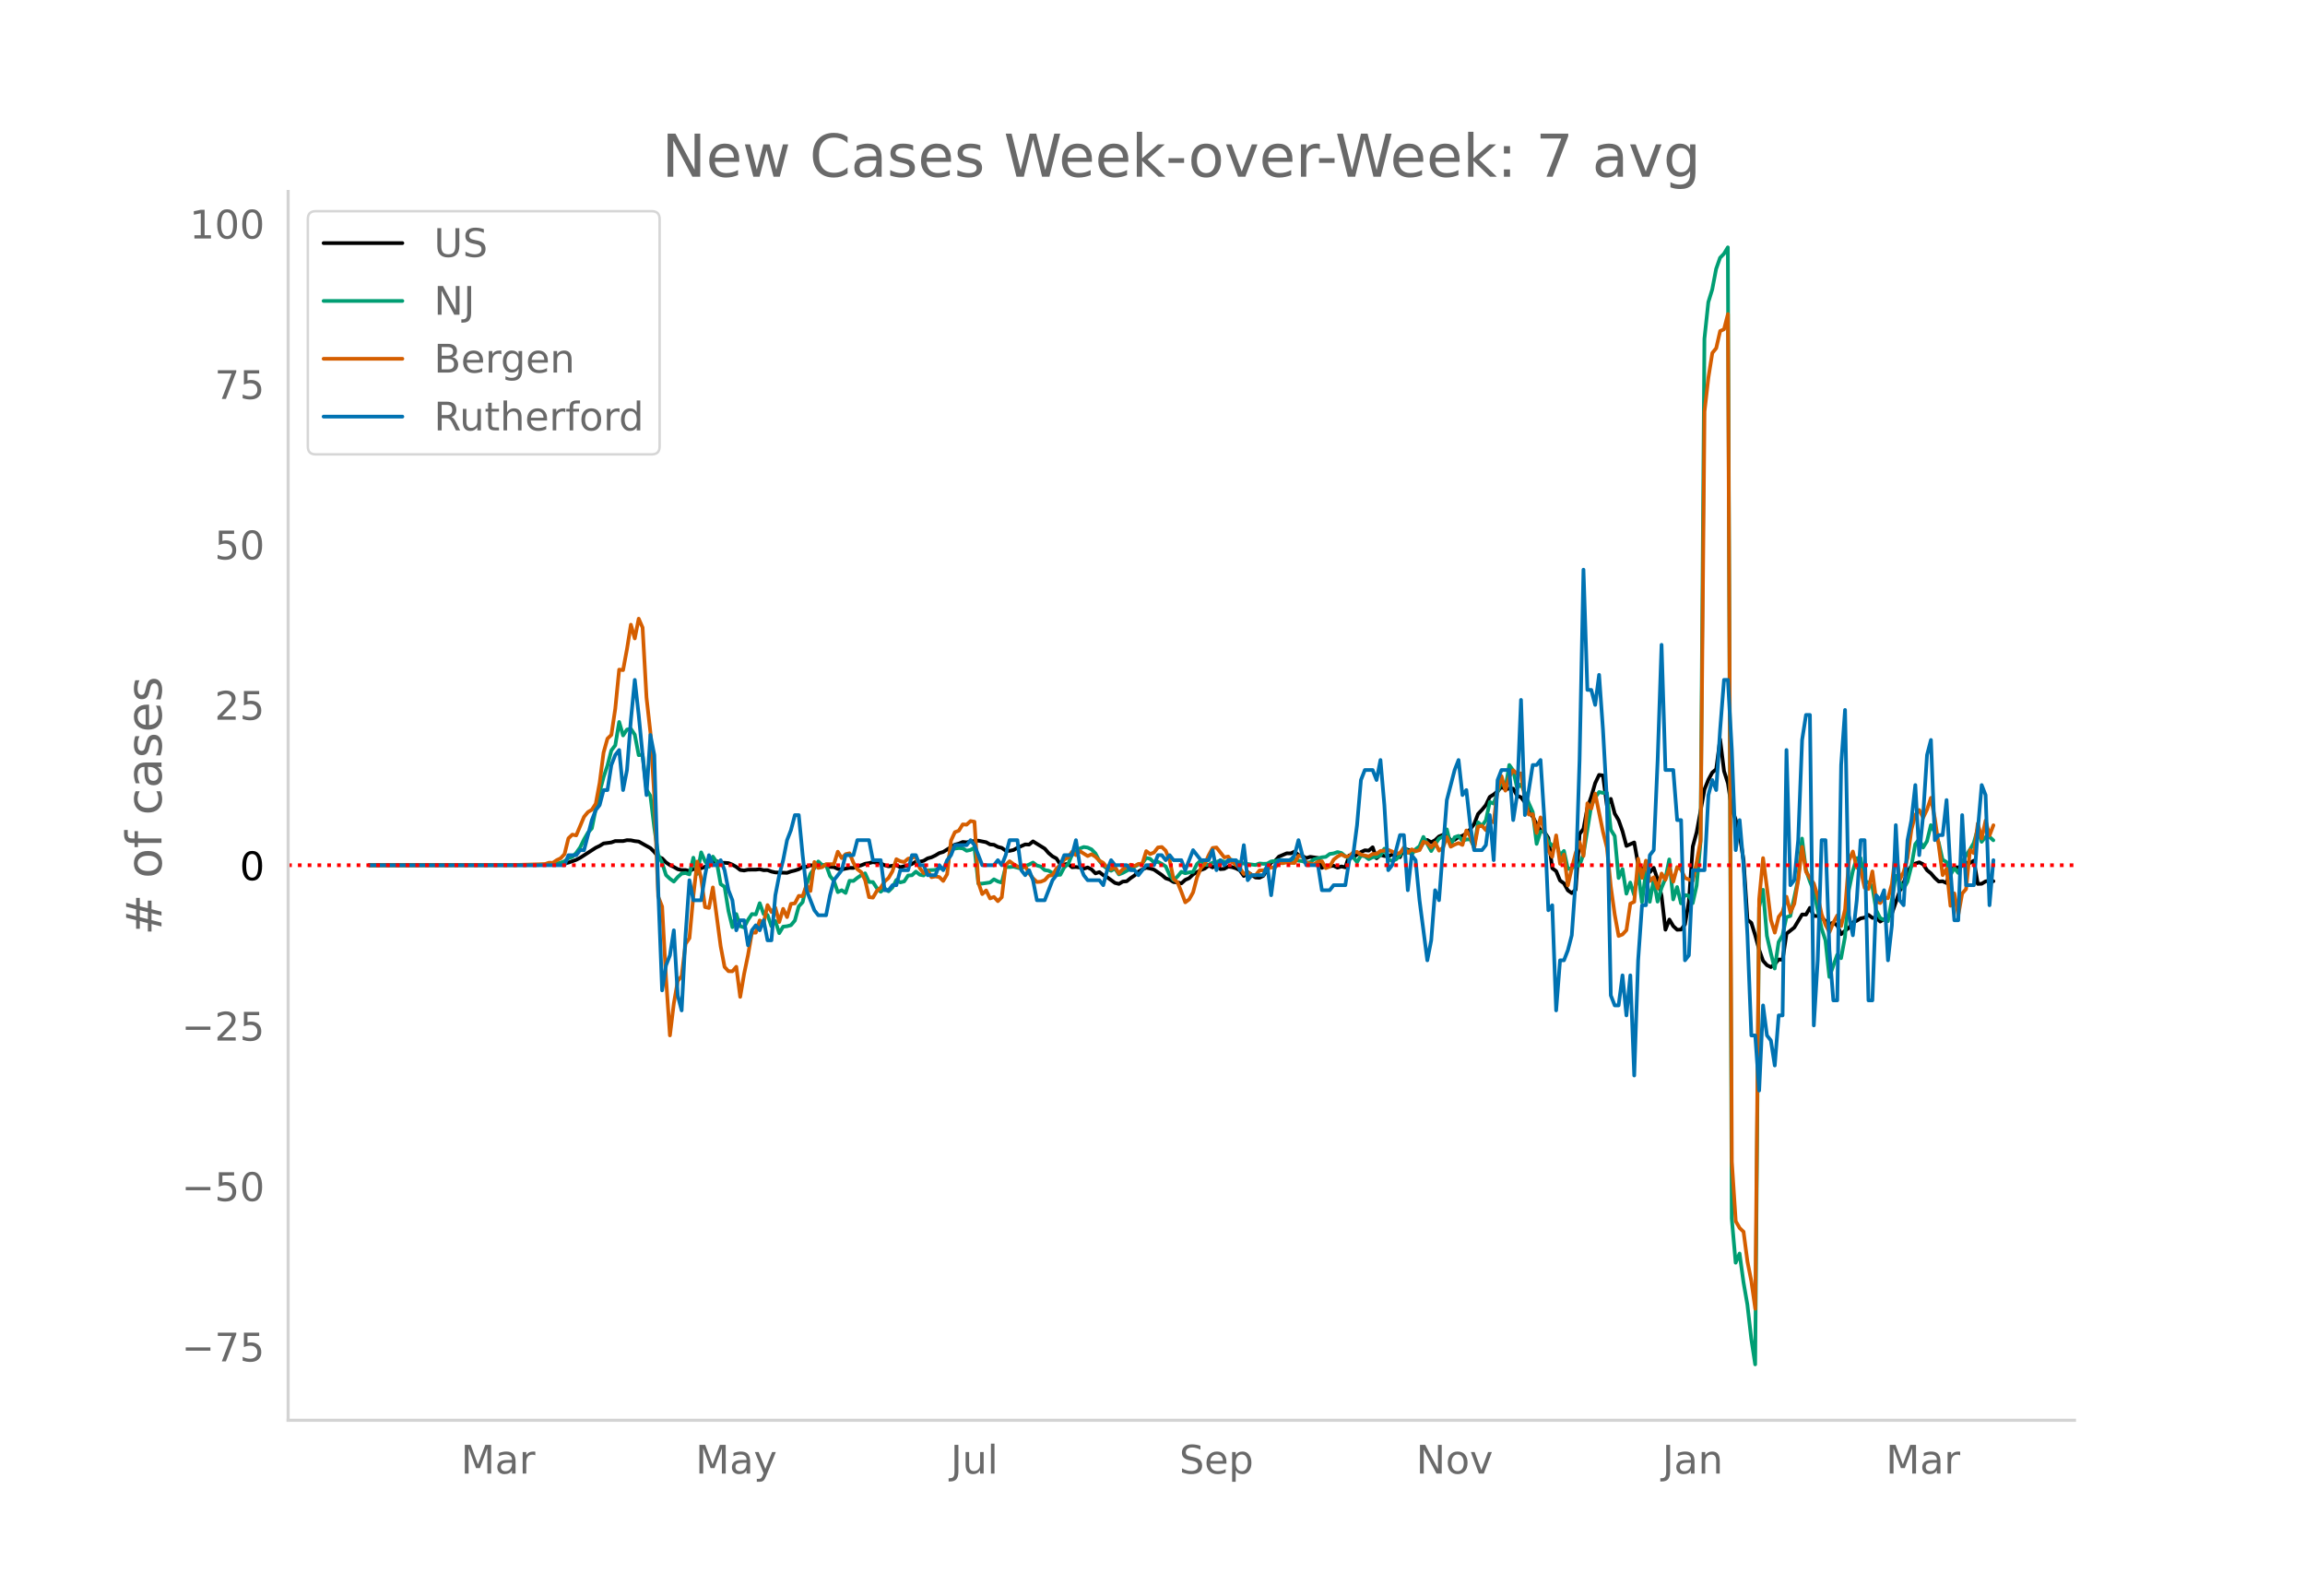 <svg height="864" viewBox="0 0 936 648" width="1248" xmlns="http://www.w3.org/2000/svg" xmlns:xlink="http://www.w3.org/1999/xlink"><defs><style>*{stroke-linecap:butt;stroke-linejoin:round}</style></defs><g id="figure_1"><path d="M0 648h936V0H0z" style="fill:#fff" id="patch_1"/><g id="axes_1"><path d="M117 576.72h725.4V77.76H117z" style="fill:none" id="patch_2"/><path clip-path="url(#pf183c80d8b)" d="m149.973 351.329 68.164-.114 7.927-.24 1.585-.1 1.585-.226 1.585-.374 3.17-1.12 1.586-.823 6.34-4.087 1.586-.754 1.585-.987 3.17-.414 1.586-.571 3.17.015 1.586-.372 1.585.059 1.585.326 1.585.18 3.17 1.775 1.586.878 1.585 1.569 1.586 1.974 1.585.632 1.585 1.655 1.585 1.075 1.585.757 1.586.915 1.585.354 1.585-.007 1.585.379 1.586-.769 1.585-.28 1.585-.066 1.585-.595 1.585-.816 1.586-1.059 1.585-.364 1.585.66 1.585-.035 1.586.122 1.585.633 1.585.908 1.585 1.24 1.586.227 1.585-.336 3.17-.017 1.585-.174 1.586.402 1.585-.037 1.585.593 1.585.352 4.756.161 1.585-.557 1.585-.385 1.586-.513 1.585-.97 1.585-.009 1.585-.6 1.586-.032 3.17.137 1.585-.263 1.586.786 1.585.086 1.585.71 1.585.225 3.17-.647 1.586.047 1.585-.627 1.585-.45 1.586-.632 1.585-.264 1.585-.387 3.17.525 1.586.736 1.585.44 3.17-.465 1.586.837 1.585-.42 1.585-.287 1.585-.635 1.586-.915 1.585.007 1.585-.371 1.585-.97 1.585-.44 1.586-.764 1.585-.957 1.585-.464 4.756-2.964 1.585-.407 1.585-.667 1.585.15 1.586-.358 3.17-.331 3.17.638 1.586.893 1.585.137 1.585.866 1.586.398 1.585 1.14 1.585.063 1.585-.341 1.585-.883 3.17-1.39 1.586.068 1.585-1.3 4.756 2.94 1.585 1.807 1.585 1.343 1.586.85 1.585 2.435 1.585.011 1.585-.294 1.586 1.42 1.585-.11 1.585.208 1.585.494 1.586-.524 1.585.798 1.585 1.619 1.585-.526 1.585 1.247 1.586.84 3.17 2.322 1.585.396 1.586-.948 1.585-.126 1.585-1.29 1.585-1.064 1.585-1.544 1.586-.905 1.585-.71 1.585.33 1.585.458 3.17 2.185 1.586 1.34 1.585.52 1.586.994 1.585.139 1.585.392 1.585-1.42 1.585-.69 1.586-1.539 3.17-1.769 1.585-.6 1.586-1.237 1.585.771 1.585-1.011 1.585 1.722 1.585-.137 1.586-.908 1.585.22 1.585.514 1.585.84 1.586 2.264 1.585-1.56 3.17 2.176 1.586.09 1.585-.768 1.585-2.613 1.585-2.879 1.585-.572 1.586-1.768 3.17-1.328 1.585.038 1.586-.72 1.585 1.373 1.585.414 1.585.835 1.586-.497 3.17.442 1.585 4.043 1.585-.922 1.586.201 1.585-.15 1.585.76 1.585-.476 1.586.36 1.585-4.836 1.585.81 1.585-1.186 1.585-.992 1.586-.724 1.585.138 1.585-1.356 1.585 4.474 1.586-1.403 1.585.468 1.585.113 1.585-.694 1.586.312 1.585.751 1.585-3.608 1.585.604 1.585.278 1.586-.091 1.585-.378 1.585-2.802 1.585-.99 1.586.933 1.585-.861 1.585-1.504 1.585-.653 1.585.03 1.586 2.29 1.585-.3 1.585-1.156 1.585-.48 1.586-.97 1.585-1.718 1.585-2.085 1.585-4.093 1.586-1.672 1.585-1.933 1.585-3.324 1.585-.976 1.585-1.32 1.586-1.782 1.585.978 1.585-.29 1.585.036 1.586 2.885 1.585.614 1.585 2.09 1.585 3.549 1.585 2.29 1.586 2.962 1.585 2.602 1.585.638 1.585 2.383 1.586 12.304 1.585 1.178 1.585 3.823 1.585 1.147 1.586 2.843 1.585 1.124 1.585-1.378 1.585-22.625 1.585-2.098 1.586-8.543 1.585-4.559 1.585-5.483 1.585-3.319 1.586.229 1.585 12.181 1.585-2.685 1.585 5.985 1.585 2.678 1.586 4.494 1.585 5.958 3.17-1.421 1.586 8.905 3.17 3.59 1.585-.414 1.586-1.77 1.585 4.828 1.585 6.587 1.585 13.712 1.585-4.133 1.586 2.674 1.585 1.478 1.585-.084 1.585-2.097 1.586-9.341 1.585-22.29 1.585-5.85 3.17-17.372 1.586-3.913 1.585-2.92 1.585-1.336 1.585-12.149 1.586 12.909 1.585 4.937 1.585 10.415 1.585 4.451 1.586 6.083 1.585 10.316 1.585 24.173 1.585 1.266 1.585 5.115 1.586 5.838 1.585 4.461 1.585 1.776 1.585.769 1.586-1.199 1.585-1.899 1.585.148 1.585-10.607 3.17-2.514 3.171-5.292 1.585.037 1.586-2.73 1.585 3.288 1.585.033 1.585.478 1.586 1.648 1.585 1.135 1.585-.584 1.585 1.155 1.585 3.536 1.586-1.392 1.585-1.187 1.585-2.183 1.585-.69 1.586-.974 1.585-.308 1.585-1.089 1.585 1.208 1.585-.046 1.586 1.545 1.585-.965 1.585-.6 1.585-1.681 3.17-9.19 1.586-3.252 1.585-4.505 1.586-2.465 1.585-.904 1.585-.496 1.585.78 1.585 2.428 1.586 1.29 1.585 1.85 1.585 1.453 1.585-.106 1.586.716 1.585-5.062 1.585-1.366 1.585.087 1.585-.642 1.586-1.257 1.585.089 1.585-.94 1.585 9.445 1.586-.065 1.585-.965 1.585-.328 1.585.247h0" style="fill:none;stroke:#000;stroke-linecap:round;stroke-width:1.5" id="line2d_1"/><path clip-path="url(#pf183c80d8b)" d="m149.973 351.328 69.75-.105 4.755-.255 3.17-.637 1.586-.604 1.585-1.244 1.586-.507 1.585-1.635 1.585-2.238 1.585-3.264 1.585-2.728 1.586-1.748 1.585-7.811 1.585-6.907 1.585-6.05 1.586-4.732 1.585-6.152 1.585-2.054 1.585-9.487 1.585 5.469 1.586-2.38 1.585-.298 1.585 2.367 1.585 8.319 1.586-.155 1.585 14.123 1.585 2.54 1.585 12.99 1.586 10.88 1.585 3.356 1.585 4.97 1.585 1.475 1.585 1.161 1.586-1.852 1.585-1.396 1.585-.234 1.585.57 1.586-6.798 1.585 6.592 1.585-8.746 1.585 3.604 1.585 2.23 1.586-4.124 1.585 2.297 1.585 8.909 1.585 1.064 1.586 9.815 1.585 6.592 1.585-5.339 1.585 4.92 1.586.511 1.585-3.06 1.585-2.384 1.585.172 1.585-4.58 1.586 4.4 1.585.402 1.585 4.577 1.585-2.15 1.586 4.953 1.585-2.644 1.585-.176 1.585-.423 1.585-1.882 1.586-5.775 1.585-1.693 1.585-7.132 1.585-4.396 1.586-2.222 1.585-2.782 1.585 1.475 1.585-.03 1.586 4.439 1.585 2.003 1.585 4.572 1.585-.776 1.585 1.107 1.586-4.937 1.585.076 1.585-1.266 1.585-1.077 1.586-.758 1.585 3.516 1.585.02 1.585 2.456 1.585 1.48 1.586-1.362 1.585 1.186 1.585-1.543 1.585-3.071 1.586.984 1.585-.381 1.585-2.393 1.585-.121 1.586-1.476 1.585 1.258 1.585.31 1.585-2.091 3.17-.168 1.586-.679 1.585.117 1.585-.645 1.586-7.627 1.585.176 1.585-.226 1.585.13 1.585.98 1.586-.335 1.585-.93 1.585 14.592 1.585.004 3.17-.461 1.586-1.266 1.585.855 1.586.47 1.585-6.408 1.585.109 1.585-.16 3.17.814 1.586-1.065 1.585-.616 1.585-.8 1.586 1.173 1.585.453 1.585 1.425 1.585.247 1.585.947 1.586.809 1.585-.113 1.585-3 1.585-1.334 1.586-3.796 3.17-2.527 1.585-.612 1.586.239 1.585.737 1.585 1.651 1.585 3.018 1.585 1.902 1.586 1.329 1.585.762 1.585-.871 1.585 2.355 1.586-.6 6.34-3.377 1.586-.47 1.585-2.262 1.585.373 1.585 1.483 1.586-.251 1.585.842 1.585 1.023 1.585 3.511 1.586 2.054 1.585-1.43 1.585-1.952 1.585.59 1.585-.351 1.586-.197 1.585-3.198 1.585-1.458 1.585 1.806 1.586-.033 1.585-.885 1.585-.238 1.585-.65 1.585.57 1.586-.096 1.585-.654 4.756 1.446 4.755.595 1.586-.62 1.585.142 1.585-.08 1.585-.888 1.585-.168 1.586-.415 1.585.05 1.585.47 1.585-.712 1.586-.235 1.585.708 1.585.18 1.585.629 1.586-.201 1.585-1.161 3.17-.83 1.585-.167 1.586-1.182 1.585-.23 1.585-.55 1.585.386 1.586 1.328 1.585.901 1.585-.599 1.585 2.091 1.585-2.657 1.586.281 1.585 1.173 1.585-.825 1.585-.025 1.586-.78 1.585-2.636 1.585 4.237 1.585.754 1.586-.64 1.585-1.673 1.585-3.206 3.17 2.925 1.586-2.17 1.585-1.216 1.585-3.792 3.17 5.737 1.586-2.762 1.585-2.3 1.585-.826 1.585-2.917 1.586 6.374 1.585-3.185 1.585-.536 1.585 2.02 1.586-.558 1.585-.1 1.585 3.126 1.585-9.995 1.586 1.442 1.585-2.255 1.585-7.442 1.585.632 3.17-9.09 1.586 2.884 1.585-9.45 1.585 2.217 1.586 7.14 1.585-1.537 1.585 3.52 1.585 4.22 1.585 3.5 1.586 12.97 1.585-5.034h1.585l1.585 4.124 1.586 1.672 1.585-1.006 1.585 4.958 1.585-1.848 1.586 7.346 1.585-.343 1.585-1.002 1.585-.122 1.585-4.605 3.17-19.734 1.586-3.202 1.585-2.259 1.586.352 1.585-.029 1.585 15.007 1.585 2.54 1.585 17.043 1.586-3.612 1.585 9.974L662 358.38l1.585 4.995 1.586-9.466 1.585 12.425 1.585-12.14 1.585 11.993 1.586-8.997 1.585 8.926 1.585-5.507 1.585-3.847 1.585-7.782 1.586 16.243 1.585-5.028 1.585 6.633 1.585-3.356 1.586.239 1.585 3.03 1.585-7.142 1.585-17.621 1.585-204.401 1.586-14.89 1.585-5.133 1.585-8.344 1.585-4.522 1.586-1.626 1.585-2.623 1.585 394.356 1.585 17.957 1.586-3.738 1.585 11.608 1.585 9.12 1.585 13.879 1.585 10.418 1.586-185.526 1.585-7.204 1.585 18.712 1.585 6.944 1.586 6.323 1.585-10.732 1.585-2.707 1.585-7.434 1.585-.453 3.17-14.885 1.586-16.558 1.585 12.669 1.586 4.693 1.585 3.847 3.17 15.275 1.586 4.84 1.585 14.852 3.17-8.96 1.585 1.367 1.586-8.604 1.585-19.1 1.585-7.645 1.585-5.288 1.586-.046 1.585 9.253 1.585.679 1.585 1.554 1.585 9.723 1.586 3.13 1.585.796 1.585.529 1.585-8.495 1.586-9.953 1.585 2.225 1.585 3.06 1.585-2.846 1.586-6.324 1.585-8.951 1.585-2.079 1.585 3.441 1.585-2.54 1.586-6.554 1.585 2.854 1.585 4.166 1.585 6.998 1.586.96 1.585 5.334 1.585-2.958 1.585 2.05 1.585-4.204 1.586-2.888 1.585-2.338 1.585-2.766 1.585-5.657 1.586 5.221 1.585-1.898 1.585-.155 1.585 1.433h0" style="fill:none;stroke:#009e73;stroke-linecap:round;stroke-width:1.5" id="line2d_2"/><path clip-path="url(#pf183c80d8b)" d="m149.973 351.328 58.653-.08 12.682-.36 1.585-.558 1.585.04 1.586-1.078 1.585-.759 1.585-1.677 1.585-6.428 1.586-1.518 1.585.32 3.17-7.547 1.585-1.916 1.586-.959 1.585-2.435 1.585-8.505 1.585-12.258 1.586-5.67 1.585-1.518 1.585-10.62 1.585-15.892 1.585.2 1.586-8.545 1.585-9.903 1.585 5.59 1.585-8.025 1.586 3.633 1.585 28.39 1.585 14.134 1.585 25.954 1.586 40.767 1.585 4.033 1.585 29.108 1.585 23.199 1.585-12.977 1.586-9.104 1.585-2.036 1.585-13.017 1.585-2.356 1.586-17.21 1.585-13.894 1.585 6.907 1.585 11.58 1.585.36 1.586-8.346 3.17 23.957 1.585 8.345 1.586 1.717 1.585.04 1.585-1.837 1.585 12.219 1.586-9.304 1.585-7.626 1.585-9.144h1.585l1.585-4.951 1.586 1.038 1.585-7.267 1.585 2.795 1.585-1.757 1.586 5.83 1.585-5.35 1.585 3.353 1.585-5.39 1.585-.2 1.586-3.034 1.585.12 1.585-4.592 1.585 2.475 1.586-11.739 1.585 2.396 1.585-.32 1.585-1.237 3.17.04 1.586-5.071 1.585 2.595 1.585-1.597 1.586-.36 1.585 3.834 1.585 2.635 1.585 1.198 1.586 3.234 1.585 6.908 1.585.2 1.585-2.716 1.585-1.357 1.586-2.516 1.585-1.397 1.585-2.715 1.585-4.912 1.586.839 1.585.32 1.585-1.358 1.585-.32 1.586-.559 1.585 4.712 1.585 2.036 1.585-.998 1.585 2.635 1.586-.319 1.585.28 1.585 1.557 1.585-2.715 1.586-13.696 1.585-3.394 1.585-.599 1.585-2.555 1.585.12 1.586-1.478 1.585.28 1.585 24.676 1.585 4.711 1.586-1.477 1.585 3.234 1.585-.599 1.585 1.717 1.586-1.597 1.585-13.137 1.585-1.477 1.585 1.158 1.585.918 1.586.759 1.585-.879 1.585 2.955 1.585 1.997 1.586 1.517 1.585-.12 1.585-.639 1.585-1.757 1.585-.28 1.586-2.634 1.585-1.518 1.585-2.116 1.585-.958 1.586-2.236 1.585 1.357 1.585-1.637 3.17 1.997 1.586-.719 1.585.998 1.585 1.597 1.585.919 1.586 1.876 1.585.64 1.585-.88 1.585 2.636 1.586-1.717 3.17-1.837 1.585.56 1.585-.879 1.586-.08 1.585-5.11 1.585 1.197 1.585-.639 1.586-2.036 1.585-.2 1.585 1.518 1.585 3.913 1.586 7.586 1.585 1.318 1.585 3.873 1.585 4.272 1.585-1.198 1.586-2.835 1.585-6.029 1.585-3.833 1.585-1.597 1.586-3.674 1.585-2.914 1.585-.2 3.17 4.033 1.586-.36 1.585 2.196 3.17 2.516 1.586 2.356 1.585-.64 1.585 1.039 1.585.2 1.586-1.997 1.585-.08 3.17-1.158 1.585.04 1.586-1.836 1.585.08 1.585-.36 1.585.24 1.586.04 1.585-2.955 1.585.32 1.585 2.555 1.586.24 1.585.399 1.585-1.118 1.585-.16 1.585 2.795 1.586-.639 1.585-2.795 1.585-1.278 1.585-.838 1.586.838 1.585-.12 1.585-1.557 1.585-.2 1.585 1.079 3.17.758 1.586-.998 1.585-.04 1.586-1.198 1.585-.12 1.585-.279 1.585.639 1.586.918 1.585-.359 1.585-2.036 1.585 2.036 1.585-1.437 1.586.758 1.585-.439 1.585-3.394 1.585.52 1.586 1.796 1.585-1.957 1.585 3.235 1.585-1.158 1.585-4.313 1.586 3.873 1.585-.838 1.585-.639 1.585.759 1.586-5.87 1.585 2.516 1.585 4.671 1.585-8.744 1.586-.36 1.585 1.797 1.585-3.913 1.585.72 1.585-13.377 1.586-5.39 1.585 5.91 1.585-5.67 1.585-2.596 1.586 1.437 1.585-.2 1.585 10.741 1.585 5.99 1.585-.12 1.586 7.586 1.585-6.308 1.585 5.79 1.585 7.825 1.586 2.396 1.585-8.704 1.585 11.54 1.585-3.754 1.586 12.537 1.585-6.987 1.585-6.19 1.585-4.391 1.585 5.59 1.586-21.362 1.585 2.116 1.585-6.07 3.17 15.533 1.586 6.389 1.585 15.812 1.585 11.38 1.585 8.704 1.586-.64 1.585-1.716 1.585-10.78 1.585-.76 1.586-17.448 1.585 7.746 1.585-6.988 1.585 8.266 1.586-1.518 1.585 4.472 1.585-5.989 1.585 2.516 1.585-4.912 1.586 5.71 1.585-5.95 1.585.999 1.585 3.394 1.586.679 1.585.479 1.585-7.587 1.585-8.704 1.585-174.25 1.586-13.815 1.585-9.942 1.585-1.956 1.585-6.948 1.586-.719 1.585-6.189 1.585 344.266 1.585 24.117 1.586 2.755 1.585 1.518 1.585 12.098 1.585 7.986 1.585 11.18 1.586-166.344 1.585-16.65 1.585 12.099 1.585 13.016 1.586 5.151 1.585-6.428 1.585-2.037 1.585-6.109 1.585 6.389 1.586-3.554 1.585-9.663 1.585-13.416 1.585 10.062 1.586 2.596 1.585 2.196 1.585 5.15 1.585 7.387 1.586 4.273 1.585 2.955 1.585-3.794 1.585-2.994 1.585 4.312 1.586-6.748 1.585-19.885 1.585-3.633 1.585 6.508 1.586.839 1.585 7.347 1.585.519 1.585-7.147 1.585 12.178 1.586.679 1.585-2.157 1.585.2 1.585-5.79 1.586-13.096 1.585 11.46 1.585-3.195 1.585-5.75 1.586-11.5 1.585-6.028 1.585-1.917 1.585 3.114 1.585-3.314 1.586-4.751 1.585 8.465 1.585 10.98 1.585 11.939 1.586-2.556 1.585 15.014 1.585-5.031 1.585 8.784 1.585-8.744 1.586-1.837 1.585-15.812 1.585 1.278 1.585-12.059 1.586 6.11 1.585-7.308 1.585 6.07 1.585-4.153h0" style="fill:none;stroke:#d55e00;stroke-linecap:round;stroke-width:1.5" id="line2d_3"/><path clip-path="url(#pf183c80d8b)" d="M149.973 351.328h79.261l1.585-4.067h3.17l1.586-2.034h1.585l3.17-12.202 1.586-4.067 1.585-2.034 1.585-6.1h1.586l1.585-10.169 1.585-4.067 1.585-2.034 1.585 16.27 1.586-8.135 1.585-20.336 1.585-16.27 1.585 14.236 3.17 32.538 1.586-24.404 1.585 8.135 1.586 54.908 1.585 40.673 1.585-10.168 1.585-4.067 1.585-10.169 1.586 26.438 1.585 6.1 1.585-30.504 1.585-22.37 1.586 8.135h3.17l1.585-10.169 1.585-8.134 1.586 4.067h1.585l1.585-2.034 1.585 4.068 1.586 8.134 1.585 4.068 1.585 12.201 1.585-4.067h1.586l1.585 10.168 1.585-6.1 1.585-2.034 1.585 2.033 1.586-4.067 1.585 8.135h1.585l1.585-18.303 1.586-8.135 1.585-6.1 1.585-8.135 1.585-4.067 1.585-6.101h1.586l1.585 16.269 1.585 14.235 3.17 8.135 1.586 2.033h3.17l1.586-8.134 1.585-6.101 3.17-4.067 1.585-6.101h3.17l1.586-6.101h4.756l1.585 8.134h3.17l1.586 12.202h1.585l1.585-2.033h1.585l1.586-6.101h3.17l1.585-6.101h1.586l1.585 4.067h1.585l1.585 4.067h3.17l1.586-4.067 1.585 2.034 1.585-4.068 1.586-2.033 1.585-4.067h4.755l1.586-2.034 1.585 2.034 3.17 8.134h4.756l1.585-2.034 1.586 2.034 1.585-4.067 1.585-6.101h3.17l1.586 12.202 1.585 2.033 1.585-2.033 1.585 4.067 1.586 8.135h3.17l3.17-8.135 1.586-2.034 3.17-8.134h3.17l1.586-6.101 1.585 10.168 1.585 4.067 1.586 2.034h4.755l1.585 2.034 1.586-6.101 1.585-4.068 1.585 2.034h4.756l1.585 2.034h1.585l1.585 2.033 3.171-4.067h3.17l1.586-4.067h1.585l1.585 2.033 1.585-2.033 1.586 2.033h3.17l1.585 4.068 3.17-8.135 3.171 4.067h3.17l1.586-4.067 1.585 8.135 1.585-4.068 1.585 2.034 1.586-2.034h3.17l1.585 4.068 1.586-10.168 1.585 14.235 1.585-2.034h4.756l1.585-4.067 1.585 12.202 1.585-12.202 1.586-2.034h4.755l1.586-2.033 1.585-6.101 1.585 6.1 1.585 4.068h4.756l1.585 10.168h3.17l1.586-2.033h4.756l1.585-10.169 1.585-2.033 1.585-12.202 1.585-18.303 1.586-4.067h3.17l1.585 4.067 1.586-8.134 1.585 18.302 1.585 26.438 1.585-2.034 3.17-12.202h1.586l1.585 22.37 1.585-14.235 1.586 2.033 1.585 16.27 3.17 24.403 1.586-8.134 1.585-20.337 1.585 4.068 3.17-40.673 3.17-12.202 1.586-4.067 1.585 14.235 1.586-2.034 1.585 14.236 1.585 10.168h3.17l1.586-2.033 1.585-12.202 1.585 18.302 1.585-32.538 1.586-4.067h3.17l1.585 20.336 1.586-10.168 1.585-38.639 1.585 46.774 3.17-20.337h1.586l1.585-2.033 1.585 24.403 1.585 36.606 1.586-2.034 1.585 42.707 1.585-20.337h1.585l1.586-4.067 1.585-6.101 1.585-22.37 1.585-48.807 1.585-77.279 1.586 48.808h1.585l1.585 6.1 1.585-12.201 1.586 22.37 1.585 28.47 1.585 79.313 1.585 4.067h1.585l1.586-12.202 1.585 16.27 1.585-16.27 1.585 40.673 1.586-46.774 1.585-22.37h1.585l1.585-20.336 1.586-2.034 1.585-36.605 1.585-46.774 1.585 50.84h3.17l1.586 20.337h1.585l1.585 56.942 1.586-2.033 1.585-34.572h4.755l1.586-30.505 1.585-6.1 1.585 4.066 1.585-24.403 1.586-20.337h1.585l1.585 28.471 1.585 40.673 1.586-12.202 1.585 18.303 1.585 28.471 1.585 40.673h1.585l1.586 22.37 1.585-34.572 1.585 12.202 1.585 2.033 1.586 10.169 1.585-20.337h1.585l1.585-107.783 1.585 54.909 1.586-2.034 1.585-16.27 1.585-40.672 1.585-10.168h1.586l1.585 126.086 1.585-26.438 1.585-48.807h1.586l1.585 44.74 1.585 20.336h1.585l1.585-95.58 1.586-22.37 1.585 83.378 1.585 8.135 1.585-14.235 1.586-24.404h1.585l1.585 65.076h1.585l1.585-42.706 1.586 2.034 1.585-4.068 1.585 28.471 1.585-14.235 1.586-40.673 1.585 30.505 1.585 2.033 1.585-26.437 1.586-8.135 1.585-14.235 1.585 28.47 1.585-16.268 1.585-24.404 1.586-6.1 1.585 40.672 1.585-2.034h1.585l1.586-14.235 1.585 28.47 1.585 20.337h1.585l1.585-42.706 1.586 28.47h3.17l1.585-22.37 1.586-18.302 1.585 4.067 1.585 44.74 1.585-18.303h0" style="fill:none;stroke:#0072b2;stroke-linecap:round;stroke-width:1.5" id="line2d_4"/><path clip-path="url(#pf183c80d8b)" d="M117 351.328h725.4" style="fill:none;stroke:red;stroke-dasharray:1.5,2.475;stroke-dashoffset:0;stroke-width:1.5" id="line2d_5"/><path d="M117 576.72V77.76" style="fill:none;stroke:#d3d3d3;stroke-linecap:square;stroke-linejoin:miter;stroke-width:1.25" id="patch_3"/><path d="M117 576.72h725.4" style="fill:none;stroke:#d3d3d3;stroke-linecap:square;stroke-linejoin:miter;stroke-width:1.25" id="patch_4"/><g id="matplotlib.axis_1"><g id="xtick_1"><g style="fill:#696969" transform="matrix(.16 0 0 -.16 187.191 598.378)" id="text_1"><defs><path d="M9.813 72.906h14.703l18.593-49.61 18.703 49.61h14.704V0H66.89v64.016l-18.797-50h-9.907l-18.796 50V0H9.813z" id="DejaVuSans-77"/><path d="M34.281 27.484q-10.89 0-15.093-2.484-4.204-2.484-4.204-8.5 0-4.781 3.157-7.594 3.156-2.797 8.562-2.797 7.485 0 12 5.297 4.516 5.297 4.516 14.078v2zm17.922 3.72V0H43.22v8.297Q40.14 3.328 35.547.953q-4.594-2.375-11.234-2.375-8.391 0-13.36 4.719Q6 8.016 6 15.922q0 9.219 6.172 13.906 6.187 4.688 18.437 4.688h12.61v.89q0 6.203-4.078 9.594-4.078 3.39-11.453 3.39-4.688 0-9.141-1.124-4.438-1.125-8.531-3.375v8.312q4.921 1.906 9.562 2.844 4.64.953 9.031.953 11.875 0 17.735-6.156 5.86-6.14 5.86-18.64z" id="DejaVuSans-97"/><path d="M41.11 46.297q-1.516.875-3.297 1.281Q36.03 48 33.89 48q-7.625 0-11.703-4.953-4.079-4.953-4.079-14.234V0H9.08v54.688h9.03v-8.5q2.844 4.984 7.375 7.39Q30.031 56 36.531 56q.922 0 2.047-.125 1.125-.11 2.484-.36z" id="DejaVuSans-114"/></defs><use xlink:href="#DejaVuSans-77"/><use x="86.279" xlink:href="#DejaVuSans-97"/><use x="147.559" xlink:href="#DejaVuSans-114"/></g></g><g id="xtick_2"><g style="fill:#696969" transform="matrix(.16 0 0 -.16 282.444 598.378)" id="text_2"><defs><path d="M32.172-5.078q-3.797-9.766-7.422-12.735-3.61-2.984-9.656-2.984H7.906v7.516h5.282q3.703 0 5.75 1.765Q21-9.766 23.483-3.219l1.61 4.094-22.11 53.813H12.5l17.094-42.766 17.093 42.766h9.516z" id="DejaVuSans-121"/></defs><use xlink:href="#DejaVuSans-77"/><use x="86.279" xlink:href="#DejaVuSans-97"/><use x="147.559" xlink:href="#DejaVuSans-121"/></g></g><g id="xtick_3"><g style="fill:#696969" transform="matrix(.16 0 0 -.16 386.03 598.378)" id="text_3"><defs><path d="M9.813 72.906h9.859V5.078q0-13.187-5-19.14-5-5.954-16.094-5.954h-3.75v8.297h3.078q6.531 0 9.219 3.672Q9.813-4.39 9.813 5.078z" id="DejaVuSans-74"/><path d="M8.5 21.578v33.11h8.984V21.922q0-7.766 3.016-11.656 3.031-3.875 9.094-3.875 7.265 0 11.484 4.64 4.234 4.64 4.234 12.656v31h8.985V0h-8.984v8.406Q42.047 3.422 37.718 1q-4.313-2.422-10.032-2.422-9.421 0-14.312 5.86Q8.5 10.296 8.5 21.578zM31.11 56z" id="DejaVuSans-117"/><path d="M9.422 75.984h8.984V0H9.422z" id="DejaVuSans-108"/></defs><use xlink:href="#DejaVuSans-74"/><use x="29.492" xlink:href="#DejaVuSans-117"/><use x="92.871" xlink:href="#DejaVuSans-108"/></g></g><g id="xtick_4"><g style="fill:#696969" transform="matrix(.16 0 0 -.16 478.887 598.378)" id="text_4"><defs><path d="M53.516 70.516V60.89q-5.61 2.687-10.594 4-4.984 1.328-9.625 1.328-8.047 0-12.422-3.125t-4.375-8.89q0-4.845 2.906-7.313 2.907-2.453 11.016-3.97l5.953-1.218q11.031-2.11 16.281-7.406 5.25-5.297 5.25-14.172 0-10.61-7.11-16.078-7.093-5.469-20.812-5.469-5.172 0-11.015 1.172Q13.14.922 6.89 3.219v10.156q6-3.36 11.765-5.078 5.766-1.703 11.328-1.703 8.438 0 13.032 3.312 4.593 3.328 4.593 9.485 0 5.359-3.297 8.39-3.296 3.032-10.812 4.547L27.484 33.5q-11.03 2.188-15.968 6.875-4.922 4.688-4.922 13.047 0 9.672 6.812 15.234 6.813 5.563 18.766 5.563 5.14 0 10.453-.938 5.328-.922 10.89-2.765z" id="DejaVuSans-83"/><path d="M56.203 29.594v-4.39H14.891q.593-9.282 5.593-14.142 5-4.859 13.938-4.859 5.172 0 10.031 1.266 4.86 1.265 9.656 3.812v-8.5Q49.266.734 44.187-.344 39.11-1.422 33.892-1.422q-13.094 0-20.735 7.61-7.64 7.625-7.64 20.625 0 13.421 7.25 21.296Q20.016 56 32.328 56q11.031 0 17.453-7.11 6.422-7.093 6.422-19.296zm-8.984 2.64q-.094 7.36-4.125 11.75-4.032 4.407-10.672 4.407-7.516 0-12.031-4.25-4.516-4.25-5.203-11.97z" id="DejaVuSans-101"/><path d="M18.11 8.203v-29H9.077v75.484h9.031v-8.296q2.844 4.875 7.157 7.234Q29.594 56 35.594 56q9.968 0 16.187-7.906 6.235-7.907 6.235-20.797T51.78 6.484q-6.218-7.906-16.187-7.906-6 0-10.328 2.375-4.313 2.375-7.157 7.25zm30.578 19.094q0 9.906-4.079 15.547-4.078 5.64-11.203 5.64-7.14 0-11.218-5.64-4.079-5.64-4.079-15.547 0-9.906 4.078-15.547 4.079-5.64 11.22-5.64 7.124 0 11.202 5.64t4.078 15.547z" id="DejaVuSans-112"/></defs><use xlink:href="#DejaVuSans-83"/><use x="63.477" xlink:href="#DejaVuSans-101"/><use x="125" xlink:href="#DejaVuSans-112"/></g></g><g id="xtick_5"><g style="fill:#696969" transform="matrix(.16 0 0 -.16 575.05 598.378)" id="text_5"><defs><path d="M9.813 72.906h13.28l32.329-60.984v60.984h9.562V0h-13.28L19.39 60.984V0H9.813z" id="DejaVuSans-78"/><path d="M30.61 48.39q-7.22 0-11.422-5.64-4.204-5.64-4.204-15.453 0-9.813 4.172-15.453 4.188-5.64 11.453-5.64 7.188 0 11.375 5.655 4.203 5.672 4.203 15.438 0 9.719-4.203 15.406-4.187 5.688-11.375 5.688zm0 7.61q11.718 0 18.406-7.625 6.703-7.61 6.703-21.078 0-13.422-6.703-21.078-6.688-7.64-18.407-7.64-11.765 0-18.437 7.64-6.656 7.656-6.656 21.078 0 13.469 6.656 21.078Q18.844 56 30.609 56z" id="DejaVuSans-111"/><path d="M2.984 54.688H12.5L29.594 8.797l17.093 45.89h9.516L35.687 0H23.485z" id="DejaVuSans-118"/></defs><use xlink:href="#DejaVuSans-78"/><use x="74.805" xlink:href="#DejaVuSans-111"/><use x="135.986" xlink:href="#DejaVuSans-118"/></g></g><g id="xtick_6"><g style="fill:#696969" transform="matrix(.16 0 0 -.16 675.032 598.378)" id="text_6"><defs><path d="M54.89 33.016V0h-8.984v32.719q0 7.765-3.031 11.61-3.031 3.858-9.078 3.858-7.281 0-11.484-4.64-4.204-4.625-4.204-12.64V0H9.08v54.688h9.03v-8.5q3.235 4.937 7.594 7.374Q30.078 56 35.797 56q9.422 0 14.25-5.828 4.844-5.828 4.844-17.156z" id="DejaVuSans-110"/></defs><use xlink:href="#DejaVuSans-74"/><use x="29.492" xlink:href="#DejaVuSans-97"/><use x="90.771" xlink:href="#DejaVuSans-110"/></g></g><g id="xtick_7"><g style="fill:#696969" transform="matrix(.16 0 0 -.16 765.8 598.378)" id="text_7"><use xlink:href="#DejaVuSans-77"/><use x="86.279" xlink:href="#DejaVuSans-97"/><use x="147.559" xlink:href="#DejaVuSans-114"/></g></g></g><g id="matplotlib.axis_2"><g id="ytick_1"><g style="fill:#696969" transform="matrix(.16 0 0 -.16 73.733 552.82)" id="text_8"><defs><path d="M10.594 35.5h62.593v-8.297H10.594z" id="DejaVuSans-8722"/><path d="M8.203 72.906h46.875v-4.203L28.61 0H18.312L43.22 64.594H8.203z" id="DejaVuSans-55"/><path d="M10.797 72.906h38.719v-8.312H19.828v-17.86q2.14.735 4.281 1.094 2.157.36 4.313.36 12.203 0 19.328-6.688 7.14-6.688 7.14-18.11 0-11.765-7.328-18.296-7.328-6.516-20.656-6.516-4.593 0-9.36.781-4.75.782-9.827 2.344v9.922q4.39-2.39 9.078-3.563 4.687-1.171 9.906-1.171 8.453 0 13.375 4.437 4.938 4.438 4.938 12.063 0 7.609-4.938 12.047-4.922 4.453-13.375 4.453-3.953 0-7.89-.875-3.922-.875-8.016-2.735z" id="DejaVuSans-53"/></defs><use xlink:href="#DejaVuSans-8722"/><use x="83.789" xlink:href="#DejaVuSans-55"/><use x="147.412" xlink:href="#DejaVuSans-53"/></g></g><g id="ytick_2"><g style="fill:#696969" transform="matrix(.16 0 0 -.16 73.733 487.683)" id="text_9"><defs><path d="M31.781 66.406q-7.61 0-11.453-7.5Q16.5 51.422 16.5 36.375q0-14.984 3.828-22.484 3.844-7.5 11.453-7.5 7.672 0 11.5 7.5 3.844 7.5 3.844 22.484 0 15.047-3.844 22.531-3.828 7.5-11.5 7.5zm0 7.813q12.266 0 18.735-9.703 6.468-9.688 6.468-28.141 0-18.406-6.468-28.11-6.47-9.687-18.735-9.687-12.25 0-18.718 9.688-6.47 9.703-6.47 28.109 0 18.453 6.47 28.14Q19.53 74.22 31.78 74.22z" id="DejaVuSans-48"/></defs><use xlink:href="#DejaVuSans-8722"/><use x="83.789" xlink:href="#DejaVuSans-53"/><use x="147.412" xlink:href="#DejaVuSans-48"/></g></g><g id="ytick_3"><g style="fill:#696969" transform="matrix(.16 0 0 -.16 73.733 422.545)" id="text_10"><defs><path d="M19.188 8.297h34.421V0H7.33v8.297q5.609 5.812 15.296 15.594 9.703 9.797 12.188 12.64 4.734 5.313 6.609 9 1.89 3.688 1.89 7.25 0 5.813-4.078 9.469-4.078 3.672-10.625 3.672-4.64 0-9.797-1.61-5.14-1.609-11-4.89v9.969Q13.767 71.78 18.938 73q5.188 1.219 9.485 1.219 11.328 0 18.062-5.672 6.735-5.656 6.735-15.125 0-4.5-1.688-8.531-1.672-4.016-6.125-9.485-1.218-1.422-7.765-8.187-6.532-6.766-18.453-18.922z" id="DejaVuSans-50"/></defs><use xlink:href="#DejaVuSans-8722"/><use x="83.789" xlink:href="#DejaVuSans-50"/><use x="147.412" xlink:href="#DejaVuSans-53"/></g></g><g id="ytick_4"><use xlink:href="#DejaVuSans-48" transform="matrix(.16 0 0 -.16 97.32 357.407)" id="text_11"/></g><g id="ytick_5"><g style="fill:#696969" transform="matrix(.16 0 0 -.16 87.14 292.269)" id="text_12"><use xlink:href="#DejaVuSans-50"/><use x="63.623" xlink:href="#DejaVuSans-53"/></g></g><g id="ytick_6"><g style="fill:#696969" transform="matrix(.16 0 0 -.16 87.14 227.13)" id="text_13"><use xlink:href="#DejaVuSans-53"/><use x="63.623" xlink:href="#DejaVuSans-48"/></g></g><g id="ytick_7"><g style="fill:#696969" transform="matrix(.16 0 0 -.16 87.14 161.993)" id="text_14"><use xlink:href="#DejaVuSans-55"/><use x="63.623" xlink:href="#DejaVuSans-53"/></g></g><g id="ytick_8"><g style="fill:#696969" transform="matrix(.16 0 0 -.16 76.96 96.855)" id="text_15"><defs><path d="M12.406 8.297h16.11v55.625l-17.532-3.516v8.985l17.438 3.515h9.86V8.296H54.39V0H12.406z" id="DejaVuSans-49"/></defs><use xlink:href="#DejaVuSans-49"/><use x="63.623" xlink:href="#DejaVuSans-48"/><use x="127.246" xlink:href="#DejaVuSans-48"/></g></g><g style="fill:#696969" transform="matrix(0 -.2 -.2 0 65.573 379.813)" id="text_16"><defs><path d="M51.125 44H36.922l-4.11-16.313h14.313zm-7.328 27.781-5.078-20.265h14.265L58.11 71.78h7.813L60.89 51.516h15.234V44h-17.14l-4-16.313h15.53V20.22H53.079L48 0h-7.813l5.032 20.219H30.906L25.875 0h-7.86l5.079 20.219H7.719v7.468h17.187L29 44H13.281v7.516h17.625l4.985 20.265z" id="DejaVuSans-35"/><path d="M37.11 75.984V68.5h-8.594q-4.828 0-6.72-1.953-1.874-1.953-1.874-7.031v-4.828h14.797v-6.985H19.922V0H10.89v47.703H2.297v6.984h8.594V58.5q0 9.125 4.25 13.297 4.25 4.187 13.468 4.187z" id="DejaVuSans-102"/><path d="M48.781 52.594v-8.407q-3.812 2.11-7.64 3.157-3.828 1.047-7.735 1.047-8.75 0-13.593-5.547-4.829-5.532-4.829-15.547 0-10.016 4.829-15.563 4.843-5.53 13.593-5.53 3.907 0 7.735 1.046 3.828 1.047 7.64 3.156V2.094Q45.016.344 40.984-.531q-4.015-.89-8.562-.89-12.36 0-19.64 7.765-7.266 7.765-7.266 20.953 0 13.375 7.343 21.031Q20.22 56 33.016 56q4.14 0 8.093-.86 3.953-.843 7.672-2.546z" id="DejaVuSans-99"/><path d="M44.281 53.078v-8.5q-3.797 1.953-7.906 2.922-4.094.984-8.5.984-6.688 0-10.031-2.047-3.344-2.046-3.344-6.156 0-3.125 2.39-4.906 2.391-1.781 9.626-3.39l3.078-.688q9.562-2.047 13.593-5.781 4.032-3.735 4.032-10.422 0-7.625-6.032-12.078-6.03-4.438-16.578-4.438-4.39 0-9.156.86Q10.688.296 5.422 2v9.281q4.984-2.594 9.812-3.89 4.829-1.282 9.579-1.282 6.343 0 9.75 2.172 3.421 2.172 3.421 6.125 0 3.656-2.468 5.61-2.453 1.953-10.813 3.765l-3.125.735q-8.344 1.75-12.062 5.39-3.704 3.64-3.704 9.985 0 7.718 5.47 11.906Q16.75 56 26.811 56q4.97 0 9.36-.734 4.406-.72 8.11-2.188z" id="DejaVuSans-115"/></defs><use xlink:href="#DejaVuSans-35"/><use x="83.789" xlink:href="#DejaVuSans-32"/><use x="115.576" xlink:href="#DejaVuSans-111"/><use x="176.758" xlink:href="#DejaVuSans-102"/><use x="211.963" xlink:href="#DejaVuSans-32"/><use x="243.75" xlink:href="#DejaVuSans-99"/><use x="298.73" xlink:href="#DejaVuSans-97"/><use x="360.01" xlink:href="#DejaVuSans-115"/><use x="412.109" xlink:href="#DejaVuSans-101"/><use x="473.633" xlink:href="#DejaVuSans-115"/></g></g><g style="fill:#696969" transform="matrix(.24 0 0 -.24 268.746 71.76)" id="text_17"><defs><path d="M4.203 54.688h8.985l11.234-42.672 11.172 42.672h10.593l11.235-42.672 11.187 42.672h8.985L63.28 0H52.688L40.922 44.828 29.109 0H18.5z" id="DejaVuSans-119"/><path d="M64.406 67.281v-10.39q-4.984 4.64-10.625 6.922-5.64 2.296-11.984 2.296-12.5 0-19.14-7.64-6.641-7.64-6.641-22.094 0-14.406 6.64-22.047 6.64-7.64 19.14-7.64 6.345 0 11.985 2.296 5.64 2.297 10.625 6.938V5.609Q59.234 2.094 53.437.33q-5.78-1.75-12.218-1.75-16.563 0-26.094 10.124-9.516 10.14-9.516 27.672 0 17.578 9.516 27.703 9.531 10.14 26.094 10.14 6.531 0 12.312-1.734 5.797-1.734 10.875-5.203z" id="DejaVuSans-67"/><path d="M3.328 72.906h9.953L28.61 11.281l15.282 61.625h11.093l15.328-61.625 15.282 61.625h10.015L77.297 0H64.89L49.516 63.281 33.984 0H21.578z" id="DejaVuSans-87"/><path d="M9.078 75.984h9.031V31.11l26.813 23.578H56.39l-29-25.578L57.625 0H45.906L18.11 26.703V0H9.08z" id="DejaVuSans-107"/><path d="M4.89 31.39h26.313v-8H4.891z" id="DejaVuSans-45"/><path d="M11.719 12.406h10.297V0H11.719zm0 39.297h10.297v-12.39H11.719z" id="DejaVuSans-58"/><path d="M45.406 27.984q0 9.766-4.031 15.125-4.016 5.375-11.297 5.375-7.219 0-11.25-5.375-4.031-5.359-4.031-15.125 0-9.718 4.031-15.093t11.25-5.375q7.281 0 11.297 5.375 4.031 5.375 4.031 15.093zm8.985-21.203q0-13.953-6.203-20.765Q42-20.797 29.203-20.797q-4.734 0-8.937.703-4.203.703-8.157 2.172v8.735q3.954-2.141 7.813-3.157 3.86-1.031 7.86-1.031 8.843 0 13.234 4.61 4.39 4.609 4.39 13.937v4.453q-2.781-4.844-7.125-7.234Q33.938 0 27.875 0 17.828 0 11.672 7.656q-6.156 7.672-6.156 20.328 0 12.688 6.156 20.344Q17.828 56 27.875 56q6.063 0 10.406-2.39 4.344-2.391 7.125-7.22v8.297h8.985z" id="DejaVuSans-103"/></defs><use xlink:href="#DejaVuSans-78"/><use x="74.805" xlink:href="#DejaVuSans-101"/><use x="136.328" xlink:href="#DejaVuSans-119"/><use x="218.115" xlink:href="#DejaVuSans-32"/><use x="249.902" xlink:href="#DejaVuSans-67"/><use x="319.727" xlink:href="#DejaVuSans-97"/><use x="381.006" xlink:href="#DejaVuSans-115"/><use x="433.105" xlink:href="#DejaVuSans-101"/><use x="494.629" xlink:href="#DejaVuSans-115"/><use x="546.729" xlink:href="#DejaVuSans-32"/><use x="578.516" xlink:href="#DejaVuSans-87"/><use x="671.518" xlink:href="#DejaVuSans-101"/><use x="733.041" xlink:href="#DejaVuSans-101"/><use x="794.564" xlink:href="#DejaVuSans-107"/><use x="852.475" xlink:href="#DejaVuSans-45"/><use x="890.434" xlink:href="#DejaVuSans-111"/><use x="951.615" xlink:href="#DejaVuSans-118"/><use x="1010.795" xlink:href="#DejaVuSans-101"/><use x="1072.318" xlink:href="#DejaVuSans-114"/><use x="1107.057" xlink:href="#DejaVuSans-45"/><use x="1139.141" xlink:href="#DejaVuSans-87"/><use x="1232.143" xlink:href="#DejaVuSans-101"/><use x="1293.666" xlink:href="#DejaVuSans-101"/><use x="1355.189" xlink:href="#DejaVuSans-107"/><use x="1413.1" xlink:href="#DejaVuSans-58"/><use x="1446.791" xlink:href="#DejaVuSans-32"/><use x="1478.578" xlink:href="#DejaVuSans-55"/><use x="1542.201" xlink:href="#DejaVuSans-32"/><use x="1573.988" xlink:href="#DejaVuSans-97"/><use x="1635.268" xlink:href="#DejaVuSans-118"/><use x="1694.447" xlink:href="#DejaVuSans-103"/></g><g id="legend_1"><path d="M128.2 184.5h136.45q3.2 0 3.2-3.2V88.96q0-3.2-3.2-3.2H128.2q-3.2 0-3.2 3.2v92.34q0 3.2 3.2 3.2z" style="fill:none;opacity:.8;stroke:#ccc;stroke-linejoin:miter" id="patch_5"/><path d="M131.4 98.718h32" style="fill:none;stroke:#000;stroke-linecap:round;stroke-width:1.5" id="line2d_6"/><g style="fill:#696969" transform="matrix(.16 0 0 -.16 176.2 104.317)" id="text_18"><defs><path d="M8.688 72.906h9.921V28.61q0-11.718 4.235-16.875 4.25-5.14 13.781-5.14 9.469 0 13.719 5.14 4.25 5.157 4.25 16.875v44.297H64.5V27.391q0-14.25-7.063-21.532-7.046-7.28-20.812-7.28-13.828 0-20.89 7.28-7.047 7.282-7.047 21.532z" id="DejaVuSans-85"/></defs><use xlink:href="#DejaVuSans-85"/><use x="73.193" xlink:href="#DejaVuSans-83"/></g><path d="M131.4 122.203h32" style="fill:none;stroke:#009e73;stroke-linecap:round;stroke-width:1.5" id="line2d_8"/><g style="fill:#696969" transform="matrix(.16 0 0 -.16 176.2 127.802)" id="text_19"><use xlink:href="#DejaVuSans-78"/><use x="74.805" xlink:href="#DejaVuSans-74"/></g><path d="M131.4 145.688h32" style="fill:none;stroke:#d55e00;stroke-linecap:round;stroke-width:1.5" id="line2d_10"/><g style="fill:#696969" transform="matrix(.16 0 0 -.16 176.2 151.287)" id="text_20"><defs><path d="M19.672 34.813V8.108H35.5q7.953 0 11.781 3.297 3.844 3.297 3.844 10.078 0 6.844-3.844 10.078-3.828 3.25-11.781 3.25zm0 29.984V42.828h14.61q7.218 0 10.75 2.703 3.546 2.719 3.546 8.282 0 5.515-3.547 8.25-3.531 2.734-10.75 2.734zm-9.86 8.11h25.204q11.28 0 17.375-4.688Q58.5 63.53 58.5 54.89q0-6.703-3.125-10.657-3.125-3.953-9.188-4.922 7.282-1.562 11.313-6.53 4.031-4.954 4.031-12.376 0-9.765-6.64-15.093Q48.25 0 35.984 0H9.812z" id="DejaVuSans-66"/></defs><use xlink:href="#DejaVuSans-66"/><use x="68.604" xlink:href="#DejaVuSans-101"/><use x="130.127" xlink:href="#DejaVuSans-114"/><use x="169.49" xlink:href="#DejaVuSans-103"/><use x="232.967" xlink:href="#DejaVuSans-101"/><use x="294.49" xlink:href="#DejaVuSans-110"/></g><path d="M131.4 169.173h32" style="fill:none;stroke:#0072b2;stroke-linecap:round;stroke-width:1.5" id="line2d_12"/><g style="fill:#696969" transform="matrix(.16 0 0 -.16 176.2 174.773)" id="text_21"><defs><path d="M44.39 34.188q3.172-1.079 6.172-4.594 3-3.516 6.032-9.672L66.609 0H56l-9.313 18.703q-3.624 7.328-7.015 9.719-3.39 2.39-9.25 2.39h-10.75V0h-9.86v72.906h22.266q12.5 0 18.656-5.234 6.157-5.219 6.157-15.766 0-6.89-3.203-11.437-3.204-4.532-9.297-6.282zM19.673 64.797V38.922h12.406q7.125 0 10.766 3.297 3.64 3.297 3.64 9.687 0 6.39-3.64 9.64-3.64 3.25-10.766 3.25z" id="DejaVuSans-82"/><path d="M18.313 70.219V54.688h18.5v-6.985h-18.5V18.016q0-6.688 1.828-8.594 1.828-1.906 7.453-1.906h9.218V0h-9.218q-10.407 0-14.36 3.875-3.953 3.89-3.953 14.14v29.688H2.687v6.984h6.594V70.22z" id="DejaVuSans-116"/><path d="M54.89 33.016V0h-8.984v32.719q0 7.765-3.031 11.61-3.031 3.858-9.078 3.858-7.281 0-11.484-4.64-4.204-4.625-4.204-12.64V0H9.08v75.984h9.03V46.188q3.235 4.937 7.594 7.374Q30.078 56 35.797 56q9.422 0 14.25-5.828 4.844-5.828 4.844-17.156z" id="DejaVuSans-104"/><path d="M45.406 46.39v29.594h8.985V0h-8.985v8.203Q42.578 3.328 38.25.953q-4.313-2.375-10.375-2.375-9.906 0-16.14 7.906-6.22 7.922-6.22 20.813 0 12.89 6.22 20.797Q17.968 56 27.874 56q6.063 0 10.375-2.375 4.328-2.36 7.156-7.234zm-30.61-19.093q0-9.906 4.079-15.547 4.078-5.64 11.203-5.64 7.125 0 11.219 5.64 4.11 5.64 4.11 15.547 0 9.906-4.11 15.547-4.094 5.64-11.219 5.64-7.125 0-11.203-5.64-4.078-5.64-4.078-15.547z" id="DejaVuSans-100"/></defs><use xlink:href="#DejaVuSans-82"/><use x="64.982" xlink:href="#DejaVuSans-117"/><use x="128.361" xlink:href="#DejaVuSans-116"/><use x="167.57" xlink:href="#DejaVuSans-104"/><use x="230.949" xlink:href="#DejaVuSans-101"/><use x="292.473" xlink:href="#DejaVuSans-114"/><use x="333.586" xlink:href="#DejaVuSans-102"/><use x="368.791" xlink:href="#DejaVuSans-111"/><use x="429.973" xlink:href="#DejaVuSans-114"/><use x="469.336" xlink:href="#DejaVuSans-100"/></g></g></g></g><defs><clipPath id="pf183c80d8b"><path d="M117 77.76h725.4v498.96H117z"/></clipPath></defs></svg>